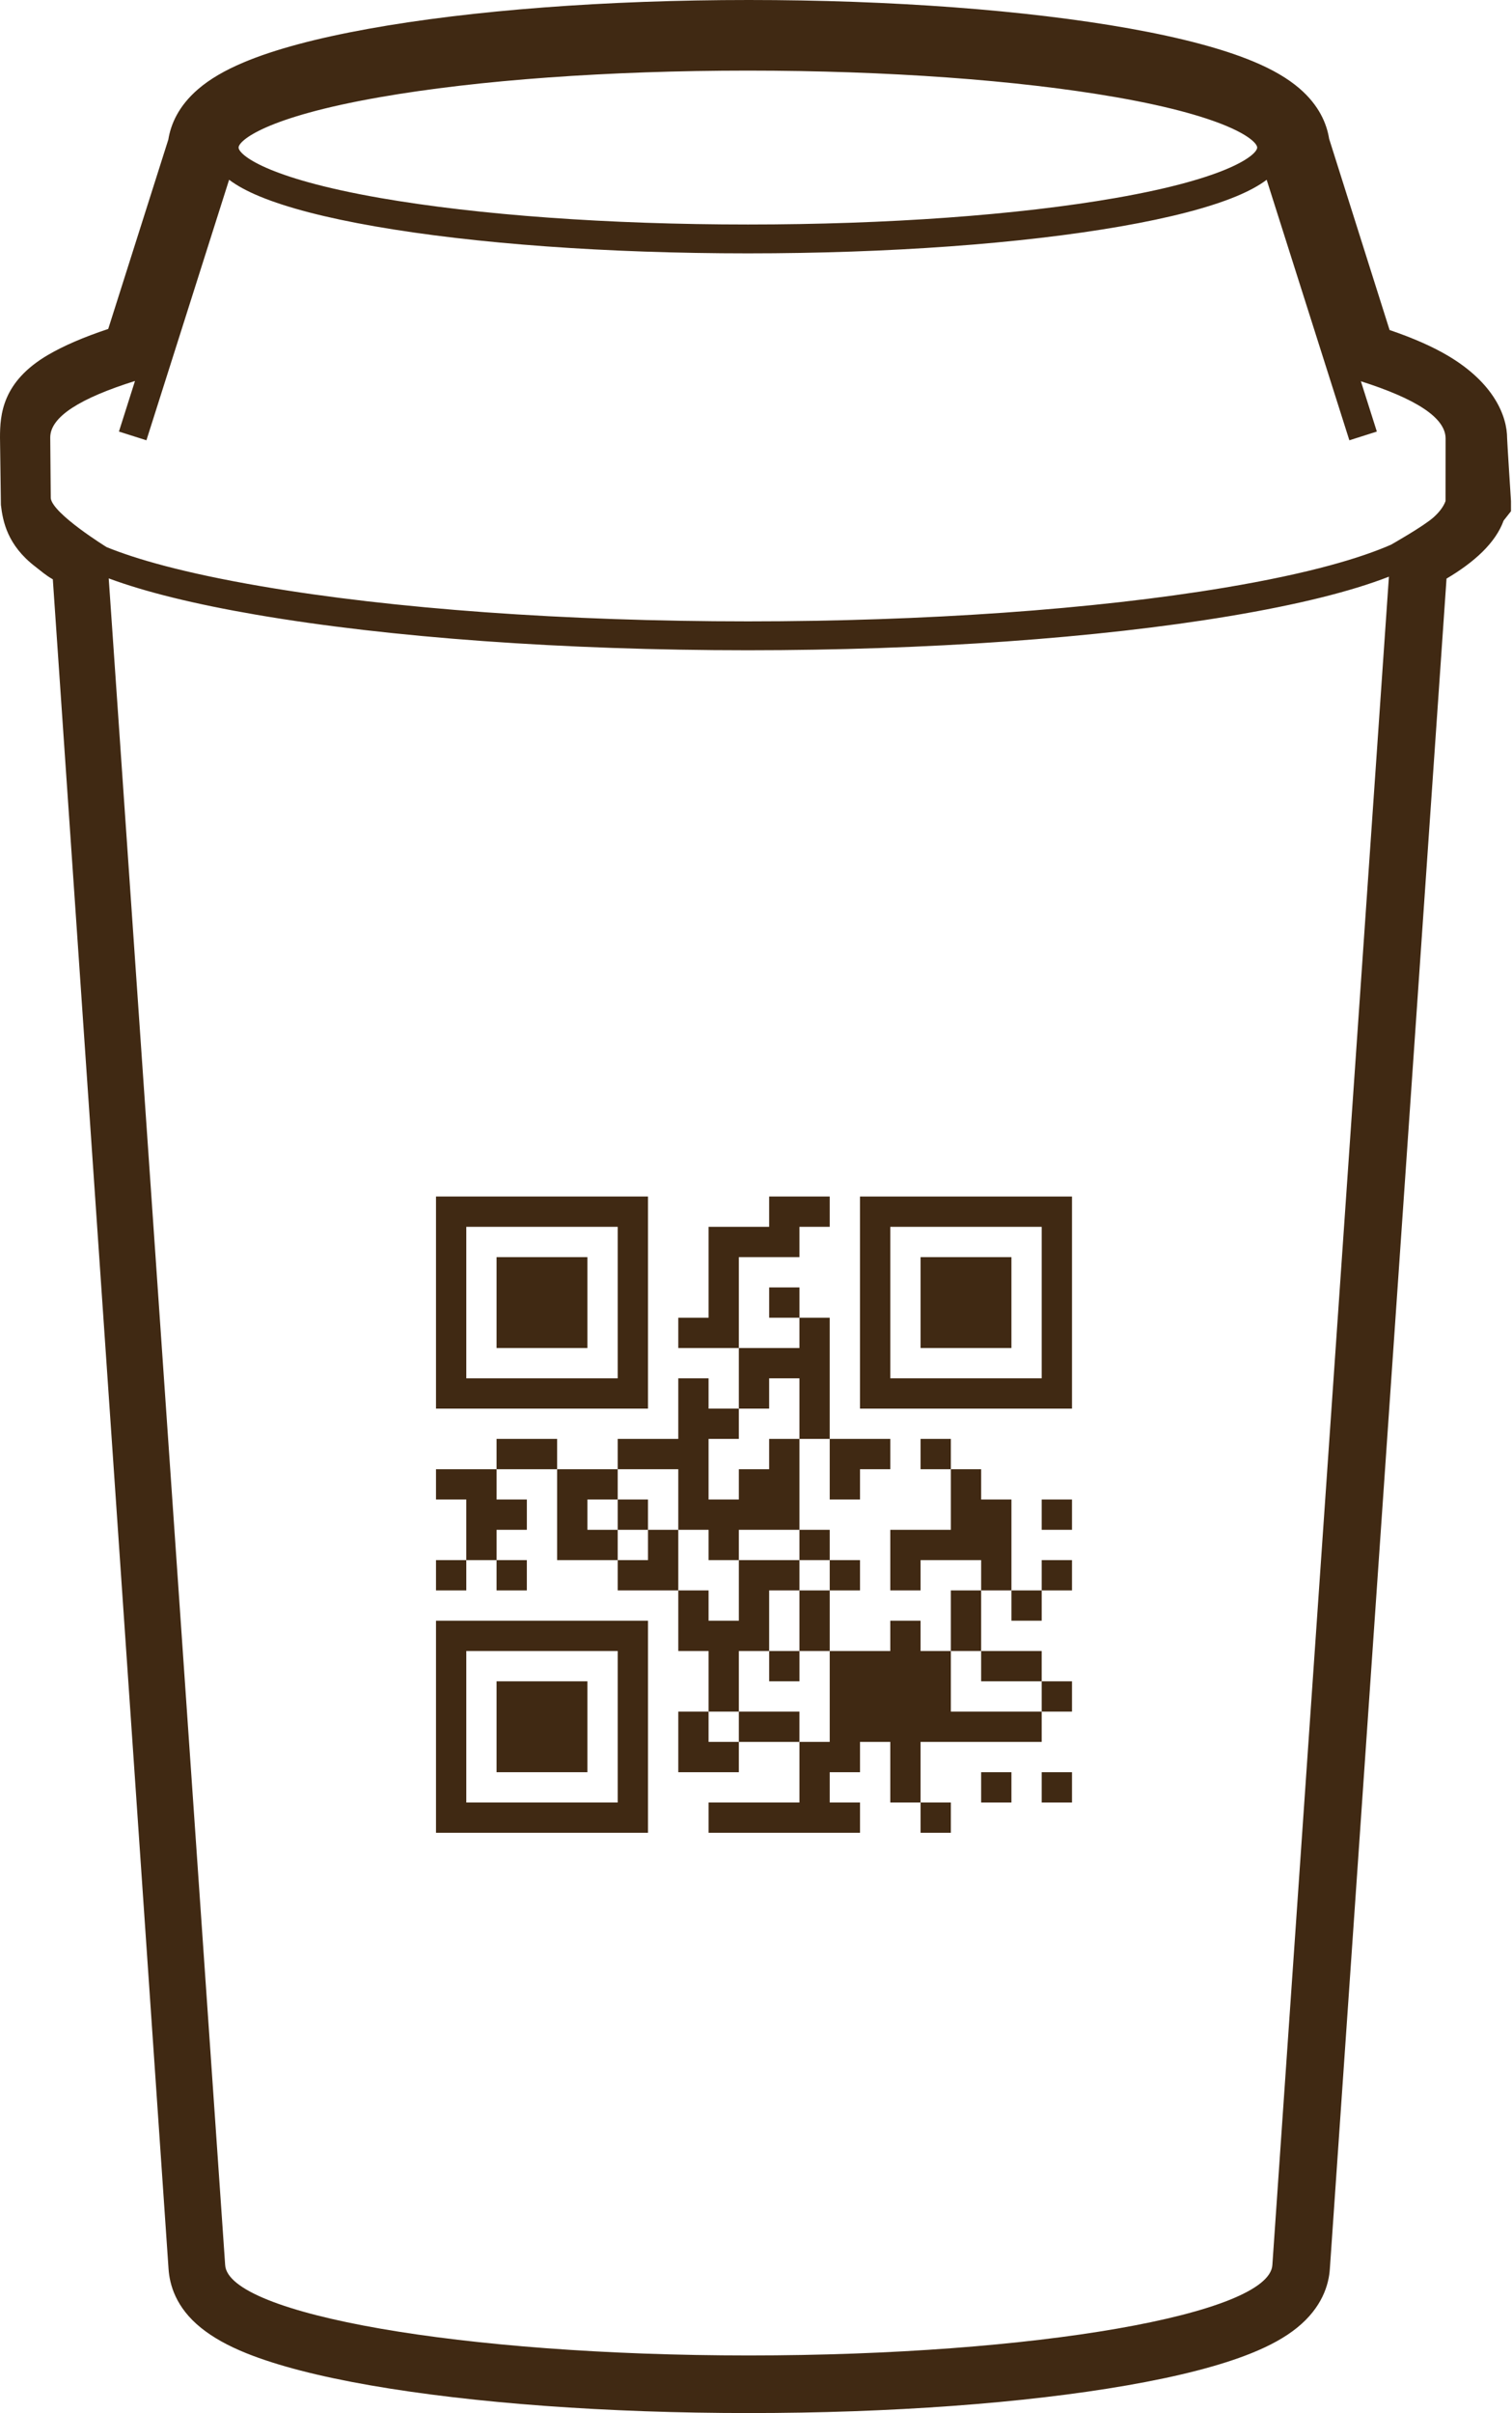 <svg width="378" height="603" viewBox="0 0 378 603" fill="none" xmlns="http://www.w3.org/2000/svg">
<path d="M362.103 88.962C358.243 86.662 353.396 84.514 347.396 82.468C341.403 63.545 334.06 40.334 332.282 34.682C331.687 30.924 329.786 26.324 324.831 22.072C321.921 19.576 318.177 17.385 313.374 15.382C305.799 12.219 295.344 9.432 282.291 7.103C256.627 2.525 222.852 0 187.183 0C151.579 0 117.796 2.561 92.046 7.212C79.007 9.57 68.545 12.378 60.962 15.571C56.166 17.588 52.422 19.786 49.513 22.29C44.579 26.541 42.685 31.127 42.083 34.871C40.175 40.893 32.092 66.353 27.056 82.2C20.925 84.246 15.992 86.372 12.088 88.643C0.544 95.369 0 103.619 0 109.351C0 109.438 0.225 126.169 0.225 126.169C0.704 130.247 1.814 136.233 8.845 141.61C10.274 142.705 11.406 143.75 13.205 144.766L42.134 566.954C42.395 570.879 43.919 576.611 50.26 581.712C53.192 584.07 56.877 586.152 61.637 588.068C69.256 591.13 79.668 593.829 92.641 596.085C118.261 600.54 151.833 603 187.197 603C222.562 603 256.141 600.548 281.761 596.085C294.734 593.829 305.168 591.13 312.786 588.068C317.546 586.152 321.29 584.077 324.221 581.712C330.563 576.604 332.21 570.879 332.464 566.946L361.632 144.592C368.51 140.514 373.865 135.725 375.904 130.095L377.747 127.751V125.226C377.747 125.226 376.782 110.265 376.782 109.576C376.782 103.902 373.429 95.717 362.103 88.962ZM95.013 24.278C119.545 19.997 152.203 17.646 186.972 17.646C221.742 17.646 254.4 20.004 278.931 24.278C307.794 29.313 314.295 35.205 314.295 36.873C314.295 38.542 307.802 44.434 278.931 49.469C254.4 53.75 221.742 56.101 186.972 56.101C152.203 56.101 119.545 53.743 95.013 49.469C66.15 44.434 59.649 38.542 59.649 36.873C59.649 35.205 66.15 29.313 95.013 24.278ZM33.746 95.202L29.734 107.842L36.605 110.026L57.277 44.92C59.236 46.393 61.782 47.786 64.968 49.099C71.802 51.922 81.496 54.432 93.78 56.573C118.703 60.919 151.804 63.313 186.972 63.313C222.141 63.313 255.241 60.919 280.165 56.573C292.448 54.432 302.142 51.915 308.977 49.099C312.155 47.786 314.716 46.4 316.668 44.927L337.34 110.026L344.211 107.842L340.22 95.275C353.73 99.57 361.399 104.301 361.399 109.576C361.399 110.265 361.385 125.212 361.385 125.212C360.899 126.554 359.912 127.896 358.454 129.217C358.432 129.239 358.41 129.253 358.388 129.275C355.9 131.51 347.751 136.117 347.751 136.117C340.358 139.346 327.784 143.235 306.075 146.863C273.613 152.29 231.312 155.272 186.98 155.272C141.494 155.272 98.286 152.159 65.316 146.5C45.812 143.155 33.913 139.68 26.65 136.719C26.65 136.719 13.14 128.382 12.69 124.493C12.69 124.493 12.56 109.423 12.56 109.351C12.538 104.09 20.229 99.454 33.746 95.202ZM318.09 566.018C317.321 578.265 259.014 588.605 187.19 588.605C115.358 588.605 57.052 578.265 56.29 566.018L27.18 144.534C36.3 147.922 48.7 150.977 64.09 153.618C97.451 159.343 141.087 162.492 186.972 162.492C231.696 162.492 274.418 159.466 307.257 153.981C324.345 151.129 337.681 147.821 347.229 144.106L318.09 566.018Z" fill="#402913"/>
<path d="M192.286 299H207.428V306.571H199.857V314.142H184.713V336.859H169.571V329.286H177.142V306.571H192.286V299Z" fill="#402913"/>
<path d="M109 299V352.001H162.001V299H109ZM154.428 344.428H116.571V306.571H154.428V344.428Z" fill="#402913"/>
<path d="M215.001 299V352.001H268V299H215.001ZM260.427 344.428H222.572V306.571H260.429L260.427 344.428Z" fill="#402913"/>
<path d="M146.855 314.142H124.14V336.857H146.855V314.142Z" fill="#402913"/>
<path d="M252.857 314.142H230.142V336.857H252.857V314.142Z" fill="#402913"/>
<path d="M199.859 321.715H192.289V329.286H199.859V321.715Z" fill="#402913"/>
<path d="M199.856 329.286H207.426V359.572H199.856V344.428H192.285V352.001H184.711V336.859H199.856V329.286Z" fill="#402913"/>
<path d="M169.57 344.428H177.141V352.001H184.712V359.572H177.141V374.714H184.712V367.143H192.285V359.572H199.856V382.287H184.712V389.858H177.141V382.287H169.57V367.143H154.426V359.572H169.57V344.428Z" fill="#402913"/>
<path d="M139.282 359.571H124.14V367.145H139.282V359.571Z" fill="#402913"/>
<path d="M207.429 359.571H222.573V367.142H215.002V374.713H207.429V359.571Z" fill="#402913"/>
<path d="M237.715 359.571H230.142V367.145H237.715V359.571Z" fill="#402913"/>
<path d="M109 367.143H124.142V374.713H131.715V382.287H124.142V389.858H116.571V374.713H109V367.143Z" fill="#402913"/>
<path d="M139.285 367.143H154.427V374.713H146.856V382.287H154.427V389.858H139.285V367.143Z" fill="#402913"/>
<path d="M237.716 367.143H245.289V374.713H252.86V397.428H245.289V389.858H230.143V397.428H222.574V382.287H237.716V367.143Z" fill="#402913"/>
<path d="M161.997 374.714H154.426V382.287H161.997V374.714Z" fill="#402913"/>
<path d="M268.001 374.714H260.427V382.287H268.001V374.714Z" fill="#402913"/>
<path d="M161.999 382.286H169.57V397.428H154.426V389.857H161.999V382.286Z" fill="#402913"/>
<path d="M207.43 382.286H199.856V389.857H207.43V382.286Z" fill="#402913"/>
<path d="M116.571 389.857H109V397.431H116.571V389.857Z" fill="#402913"/>
<path d="M131.711 389.857H124.14V397.431H131.711V389.857Z" fill="#402913"/>
<path d="M184.713 389.857H199.857V397.428H192.286V412.572H184.713V427.714H177.142V412.572H169.571V397.428H177.142V404.999H184.713V389.857Z" fill="#402913"/>
<path d="M215.002 389.857H207.429V397.431H215.002V389.857Z" fill="#402913"/>
<path d="M268.001 389.857H260.427V397.431H268.001V389.857Z" fill="#402913"/>
<path d="M207.43 397.429H199.856V412.57H207.43V397.429Z" fill="#402913"/>
<path d="M245.288 397.429H237.715V412.57H245.288V397.429Z" fill="#402913"/>
<path d="M260.43 397.429H252.86V405H260.43V397.429Z" fill="#402913"/>
<path d="M222.574 404.999H230.142V412.572H237.715V427.714H260.428V435.285H230.142V450.427H222.574V435.285H215.003V442.858H207.429V450.427H215.003V458H177.144V450.427H199.859V435.285H207.429V412.572H222.574V404.999Z" fill="#402913"/>
<path d="M109 404.999V458H162.001V404.999H109ZM154.428 450.427H116.571V412.572H154.428V450.427Z" fill="#402913"/>
<path d="M199.859 412.572H192.289V420.143H199.859V412.572Z" fill="#402913"/>
<path d="M260.426 412.572H245.287V420.143H260.426V412.572Z" fill="#402913"/>
<path d="M146.855 420.141H124.14V442.856H146.855V420.141Z" fill="#402913"/>
<path d="M268.001 420.141H260.427V427.714H268.001V420.141Z" fill="#402913"/>
<path d="M169.571 427.714H177.142V435.285H184.713V442.858H169.571V427.714Z" fill="#402913"/>
<path d="M199.853 427.714H184.711V435.285H199.853V427.714Z" fill="#402913"/>
<path d="M252.858 442.858H245.287V450.429H252.858V442.858Z" fill="#402913"/>
<path d="M268.001 442.858H260.427V450.429H268.001V442.858Z" fill="#402913"/>
<path d="M237.715 450.427H230.142V458H237.715V450.427Z" fill="#402913"/>
</svg>
